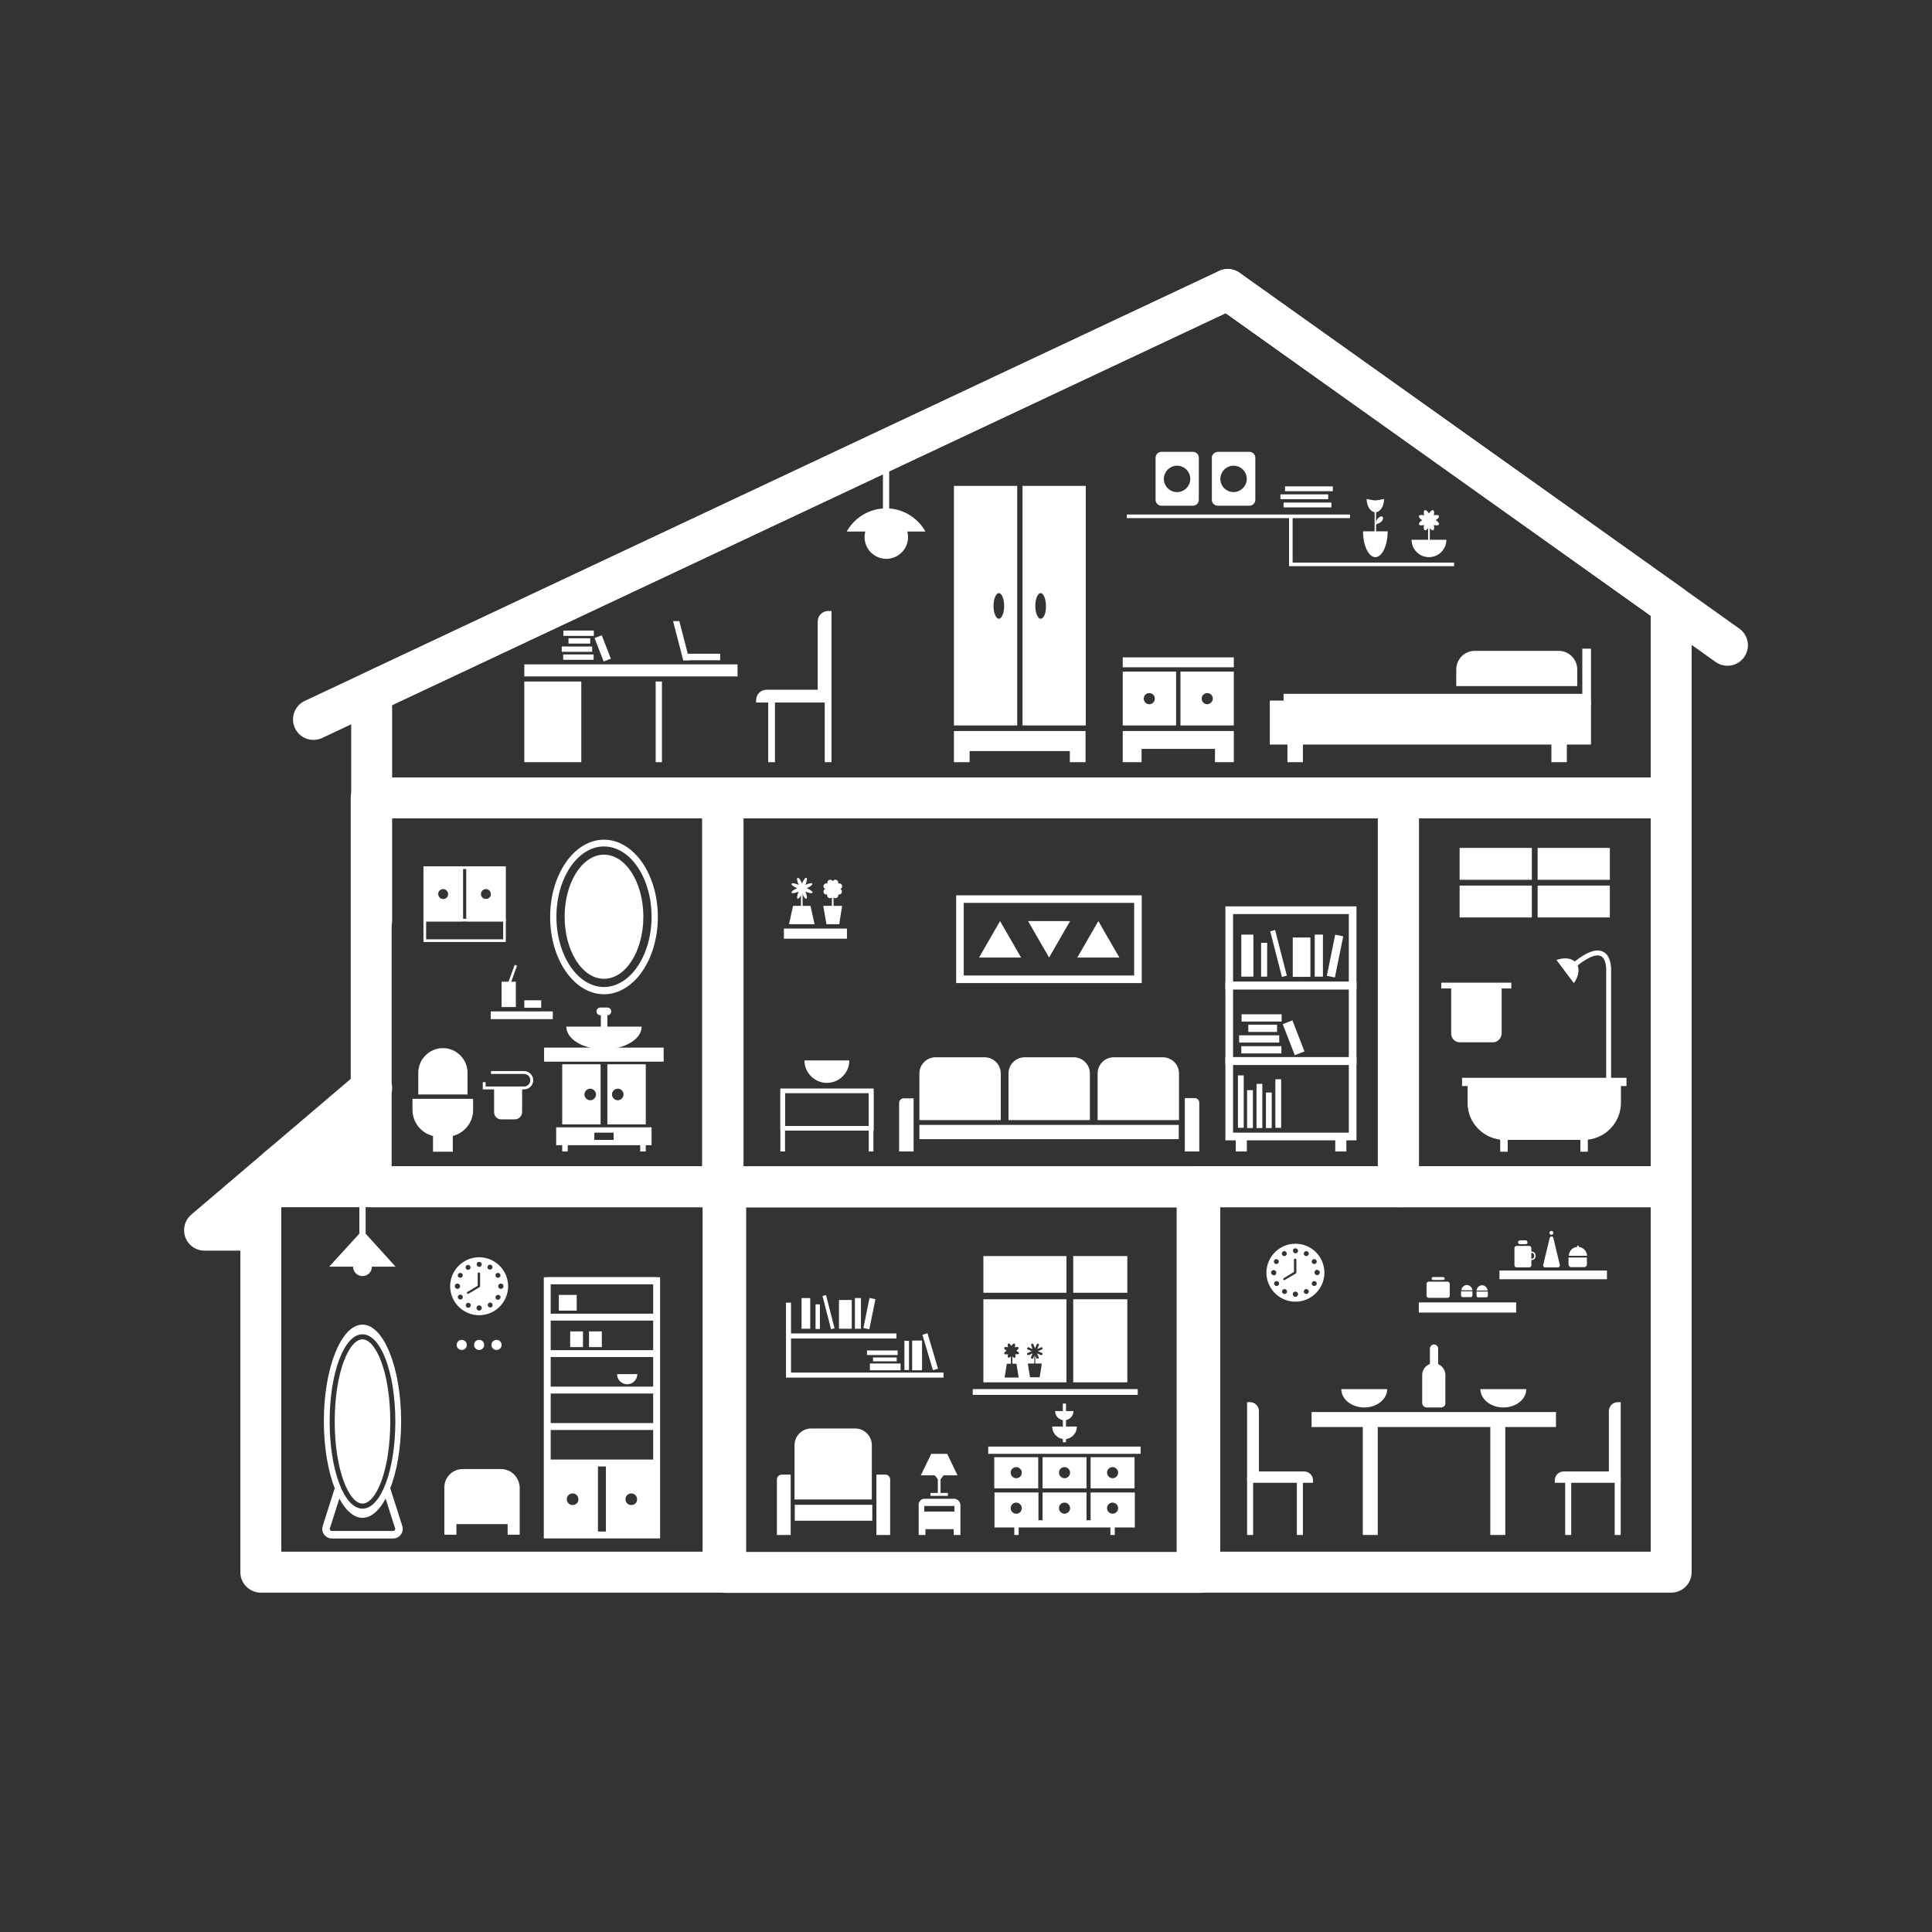 <?xml version="1.0" encoding="utf-8"?>
<!-- Generator: Adobe Illustrator 17.1.0, SVG Export Plug-In . SVG Version: 6.00 Build 0)  -->
<!DOCTYPE svg PUBLIC "-//W3C//DTD SVG 1.1//EN" "http://www.w3.org/Graphics/SVG/1.1/DTD/svg11.dtd">
<svg version="1.1" id="objects" xmlns="http://www.w3.org/2000/svg" xmlns:xlink="http://www.w3.org/1999/xlink" x="0px" y="0px"
	 viewBox="0 0 800 800" enable-background="new 0 0 800 800" xml:space="preserve">
<rect x="0" y="0" width="800" height="800" fill="#333333" stroke="none"/>
<g>
	<g>
		<g>
			<g>
				<g>
					<g>
						<g>
							
								<rect x="108" y="491.4" fill="none" stroke="#FFFFFF" stroke-width="16.95" stroke-linecap="round" stroke-linejoin="round" stroke-miterlimit="10" width="191.4" height="159.6"/>
							
								<rect x="495.7" y="491.4" fill="none" stroke="#FFFFFF" stroke-width="16.95" stroke-linecap="round" stroke-linejoin="round" stroke-miterlimit="10" width="196.3" height="159.6"/>
							
								<rect x="299.4" y="330.4" fill="none" stroke="#FFFFFF" stroke-width="16.95" stroke-linecap="round" stroke-linejoin="round" stroke-miterlimit="10" width="279.7" height="161"/>
							
								<rect x="579" y="330.4" fill="none" stroke="#FFFFFF" stroke-width="16.95" stroke-linecap="round" stroke-linejoin="round" stroke-miterlimit="10" width="113" height="161"/>
							
								<polyline fill="none" stroke="#FFFFFF" stroke-width="16.95" stroke-linecap="round" stroke-linejoin="round" stroke-miterlimit="10" points="
								153.9,381.2 153.9,286.6 508.4,119.9 692,250.6 692,381.2 							"/>
							
								<line fill="none" stroke="#FFFFFF" stroke-width="16.95" stroke-linecap="round" stroke-linejoin="round" stroke-miterlimit="10" x1="508.4" y1="119.9" x2="715.3" y2="267.2"/>
							
								<line fill="none" stroke="#FFFFFF" stroke-width="16.95" stroke-linecap="round" stroke-linejoin="round" stroke-miterlimit="10" x1="508.4" y1="119.9" x2="129.8" y2="297.9"/>
							
								<polyline fill="none" stroke="#FFFFFF" stroke-width="16.95" stroke-linecap="round" stroke-linejoin="round" stroke-miterlimit="10" points="
								153.9,450.5 84.7,509.4 108,509.4 							"/>
							
								<polygon fill="none" stroke="#FFFFFF" stroke-width="16.95" stroke-linecap="round" stroke-linejoin="round" stroke-miterlimit="10" points="
								115.2,483.4 146.8,483.4 146.8,459.2 							"/>
							
								<rect x="300.5" y="491.5" fill="none" stroke="#FFFFFF" stroke-width="16.95" stroke-linecap="round" stroke-linejoin="round" stroke-miterlimit="10" width="196.3" height="159.6"/>
							
								<rect x="153.7" y="330.4" fill="none" stroke="#FFFFFF" stroke-width="16.95" stroke-linecap="round" stroke-linejoin="round" stroke-miterlimit="10" width="145.5" height="161"/>
						</g>
					</g>
					<g>
						<rect x="231.4" y="536.2" fill="#FFFFFF" width="7.4" height="6.5"/>
						<rect x="243.9" y="551.3" fill="#FFFFFF" width="5.3" height="6.5"/>
						<rect x="236.1" y="551.3" fill="#FFFFFF" width="5.3" height="6.5"/>
						<path fill="#FFFFFF" d="M263.9,569c0,2.3-1.9,4.2-4.2,4.2c-2.3,0-4.2-1.9-4.2-4.2"/>
						<g>
							<path fill="#FFFFFF" d="M536.4,515c-6.6,0-12,5.4-12,12c0,6.6,5.4,12,12,12c6.6,0,12-5.4,12-12
								C548.4,520.3,543,515,536.4,515z M536.4,516.9c0.6,0,1.1,0.5,1.1,1c0,0.6-0.5,1.1-1,1.1c-0.6,0-1.1-0.5-1.1-1
								C535.3,517.3,535.8,516.9,536.4,516.9z M536.8,521.6v5.3c0,0.1-0.1,0.3-0.2,0.4L532,530c-0.1,0-0.1,0.1-0.2,0.1
								c-0.1,0-0.3-0.1-0.4-0.2c-0.1-0.2-0.1-0.5,0.1-0.6l4.3-2.6v-5.1c0-0.2,0.2-0.4,0.4-0.4C536.6,521.2,536.8,521.4,536.8,521.6z
								 M527.6,521.9c0.3-0.5,0.9-0.7,1.4-0.4c0.5,0.3,0.7,0.9,0.4,1.4c-0.2,0.3-0.6,0.5-0.9,0.5c-0.2,0-0.4,0-0.5-0.1
								C527.5,523.1,527.4,522.4,527.6,521.9z M526.3,527c0-0.6,0.5-1.1,1.1-1.1c0.6,0,1.1,0.5,1.1,1.1c0,0.6-0.5,1.1-1,1.1
								C526.8,528,526.3,527.5,526.3,527z M529.1,532.4c-0.2,0.1-0.3,0.1-0.5,0.1c-0.4,0-0.7-0.2-0.9-0.5c-0.3-0.5-0.1-1.1,0.4-1.4
								c0.5-0.3,1.1-0.1,1.4,0.4C529.8,531.5,529.6,532.1,529.1,532.4z M531.3,518.2c0.5-0.3,1.1-0.1,1.4,0.4
								c0.3,0.5,0.1,1.1-0.4,1.4c-0.2,0.1-0.3,0.1-0.5,0.1c-0.4,0-0.7-0.2-0.9-0.5C530.6,519.2,530.8,518.5,531.3,518.2z
								 M532.8,535.3c-0.2,0.3-0.5,0.5-0.9,0.5c-0.2,0-0.4,0-0.5-0.1c-0.5-0.3-0.7-0.9-0.4-1.4c0.3-0.5,0.9-0.7,1.4-0.4
								C532.9,534.2,533.1,534.8,532.8,535.3z M536.4,537c-0.6,0-1.1-0.5-1.1-1.1c0-0.6,0.5-1.1,1.1-1.1c0.6,0,1.1,0.5,1.1,1.1
								C537.4,536.6,537,537,536.4,537z M540,518.6c0.3-0.5,0.9-0.7,1.4-0.4c0.5,0.3,0.7,0.9,0.4,1.4c-0.2,0.3-0.5,0.5-0.9,0.5
								c-0.2,0-0.4,0-0.5-0.1C539.8,519.7,539.7,519.1,540,518.6z M541.4,535.7c-0.2,0.1-0.3,0.1-0.5,0.1c-0.4,0-0.7-0.2-0.9-0.5
								c-0.3-0.5-0.1-1.1,0.4-1.4c0.5-0.3,1.1-0.1,1.4,0.4C542.1,534.7,541.9,535.4,541.4,535.7z M543.7,521.5
								c0.5-0.3,1.1-0.1,1.4,0.4c0.3,0.5,0.1,1.1-0.4,1.4c-0.2,0.1-0.3,0.1-0.5,0.1c-0.4,0-0.7-0.2-0.9-0.5
								C543,522.4,543.2,521.8,543.7,521.5z M545.1,532c-0.2,0.3-0.5,0.5-0.9,0.5c-0.2,0-0.4,0-0.5-0.1c-0.5-0.3-0.7-0.9-0.4-1.4
								c0.3-0.5,0.9-0.7,1.4-0.4C545.2,530.8,545.4,531.5,545.1,532z M546.5,526.9c0,0.6-0.5,1.1-1.1,1.1s-1.1-0.5-1.1-1.1
								c0,0,0,0,0,0c0,0,0,0,0,0c0-0.6,0.5-1.1,1-1.1C546,525.9,546.5,526.3,546.5,526.9C546.5,526.9,546.5,526.9,546.5,526.9
								C546.5,526.9,546.5,526.9,546.5,526.9z"/>
							<g>
								<path fill="#FFFFFF" d="M521.4,613.1h-5v-32.5h1.2c2.1,0,3.7,1.7,3.7,3.7V613.1z"/>
								<rect x="537" y="611.6" fill="#FFFFFF" width="2.5" height="24"/>
								<rect x="516.4" y="611.6" fill="#FFFFFF" width="2.5" height="24"/>
								<path fill="#FFFFFF" d="M543.8,614h-26.2v-4.7h22.4c2.1,0,3.7,1.7,3.7,3.7V614z"/>
							</g>
							<g>
								<path fill="#FFFFFF" d="M666.1,613.1h5v-32.5h-1.2c-2.1,0-3.7,1.7-3.7,3.7V613.1z"/>
								<rect x="648.1" y="611.6" fill="#FFFFFF" width="2.5" height="24"/>
								<rect x="668.6" y="611.6" fill="#FFFFFF" width="2.5" height="24"/>
								<path fill="#FFFFFF" d="M643.7,614h26.2v-4.7h-22.4c-2.1,0-3.7,1.7-3.7,3.7V614z"/>
							</g>
							<g>
								<g>
									<g>
										<rect x="543.1" y="584.7" fill="#FFFFFF" width="101.2" height="6.2"/>
									</g>
									<g>
										<rect x="564.3" y="589" fill="#FFFFFF" width="6.2" height="46.6"/>
										<rect x="617.1" y="589" fill="#FFFFFF" width="6.2" height="46.6"/>
									</g>
								</g>
								<g>
									<path fill="#FFFFFF" d="M574.4,575.2c0,4.2-4.2,7.6-9.5,7.6c-5.2,0-9.5-3.4-9.5-7.6"/>
									<path fill="#FFFFFF" d="M632,575.2c0,4.2-4.2,7.6-9.5,7.6c-5.2,0-9.5-3.4-9.5-7.6"/>
									<g>
										<path fill="#FFFFFF" d="M596.7,582.8h-5.9c-1,0-1.9-0.8-1.9-1.9v-11.6c0-2.6,2.2-4.8,4.8-4.8l0,0c2.6,0,4.8,2.2,4.8,4.8
											V581C598.6,582,597.7,582.8,596.7,582.8z"/>
										<path fill="#FFFFFF" d="M593.8,556.7L593.8,556.7c-0.9,0-1.7,0.8-1.7,1.7v16.5c0,0.9,0.8,1.7,1.7,1.7l0,0
											c0.9,0,1.7-0.8,1.7-1.7v-16.5C595.5,557.5,594.7,556.7,593.8,556.7z"/>
									</g>
								</g>
							</g>
							<g>
								<rect x="587.5" y="539.3" fill="#FFFFFF" width="40.3" height="4.2"/>
								<g>
									<path fill="#FFFFFF" d="M599.4,537.4h-7.8c-0.5,0-0.9-0.4-0.9-0.9v-4.9c0-0.5,0.4-0.9,0.9-0.9h7.8c0.5,0,0.9,0.4,0.9,0.9
										v4.9C600.3,537,599.9,537.4,599.4,537.4z"/>
									<path fill="#FFFFFF" d="M597.6,530h-4.2c-0.3,0-0.6-0.3-0.6-0.6l0,0c0-0.3,0.3-0.6,0.6-0.6h4.2c0.3,0,0.6,0.3,0.6,0.6l0,0
										C598.3,529.7,598,530,597.6,530z"/>
								</g>
								<g>
									<path fill="#FFFFFF" d="M609.7,534.3c-0.1-1.2-1.1-2.2-2.3-2.2c-1.2,0-2.2,1-2.3,2.2H609.7z"/>
									<path fill="#FFFFFF" d="M605,534.7v1.7c0,0.4,0.3,0.7,0.7,0.7h3.3c0.4,0,0.7-0.3,0.7-0.7v-1.7H605z"/>
								</g>
								<g>
									<path fill="#FFFFFF" d="M616,534.4c-0.1-1.2-1.1-2.2-2.3-2.2c-1.2,0-2.2,1-2.3,2.2H616z"/>
									<path fill="#FFFFFF" d="M611.4,534.8v1.7c0,0.4,0.3,0.7,0.7,0.7h3.3c0.4,0,0.7-0.3,0.7-0.7v-1.7H611.4z"/>
								</g>
							</g>
							<g>
								<rect x="620.9" y="526.1" fill="#FFFFFF" width="44.5" height="3.6"/>
								<g>
									<path fill="#FFFFFF" d="M639,523.8l2.7-11.2c0.2-0.8,1.4-0.8,1.5,0l2.7,11.2c0.1,0.5-0.3,1-0.8,1h-5.3
										C639.2,524.8,638.9,524.3,639,523.8z"/>
									<circle fill="#FFFFFF" cx="642.4" cy="510.5" r="0.8"/>
								</g>
								<g>
									<path fill="#FFFFFF" d="M657.2,520c-0.1-2-1.8-3.7-3.8-3.7c-2.1,0-3.7,1.6-3.8,3.7H657.2z"/>
									<path fill="#FFFFFF" d="M649.5,520.7v2.9c0,0.6,0.5,1.1,1.1,1.1h5.4c0.6,0,1.1-0.5,1.1-1.1v-2.9H649.5z"/>
									<path fill="#FFFFFF" d="M653.4,515.7L653.4,515.7c-0.1,0-0.3,0.1-0.3,0.3v1.5c0,0.1,0.1,0.3,0.3,0.3l0,0
										c0.1,0,0.3-0.1,0.3-0.3V516C653.6,515.9,653.5,515.7,653.4,515.7z"/>
								</g>
								<g>
									<g>
										<path fill="#FFFFFF" d="M633.2,524.8H628c-0.5,0-0.9-0.4-0.9-0.9v-7.1c0-0.5,0.4-0.9,0.9-0.9h5.2c0.5,0,0.9,0.4,0.9,0.9
											v7.1C634.1,524.4,633.7,524.8,633.2,524.8z"/>
										<path fill="#FFFFFF" d="M631.7,515.2h-2.3c-0.5,0-0.8-0.4-0.8-0.8l0,0c0-0.5,0.4-0.8,0.8-0.8h2.3c0.5,0,0.8,0.4,0.8,0.8
											l0,0C632.6,514.8,632.2,515.2,631.7,515.2z"/>
									</g>
									<circle fill="none" stroke="#FFFFFF" stroke-width="0.564" stroke-miterlimit="10" cx="634.1" cy="520" r="1.5"/>
								</g>
							</g>
						</g>
						<g>
							<g>
								<rect x="324.6" y="384.5" fill="#FFFFFF" width="26.1" height="4.2"/>
								<g>
									<polygon fill="#FFFFFF" points="337.3,382.7 326.7,382.7 328.4,375.1 335.6,375.1 									"/>
									<polygon fill="#FFFFFF" points="348.7,375.1 340.9,375.1 342.2,382.7 347.5,382.7 									"/>
									<g>
										<path fill="#FFFFFF" d="M334.1,367.8c3.5,1.5,2.9,2.9-0.6,1.4c1.5,3.5,0.1,4.1-1.4,0.6c-1.5,3.5-2.9,2.9-1.4-0.6
											c-3.5,1.5-4.1,0.1-0.6-1.4c-3.5-1.5-2.9-2.9,0.6-1.4c-1.5-3.5-0.1-4.1,1.4-0.6c1.5-3.5,2.9-2.9,1.4,0.6
											C336.9,364.9,337.5,366.2,334.1,367.8z"/>
									</g>
									
										<line fill="none" stroke="#FFFFFF" stroke-width="0.696" stroke-miterlimit="10" x1="332" y1="367.8" x2="332" y2="377.7"/>
									
										<line fill="none" stroke="#FFFFFF" stroke-width="0.696" stroke-miterlimit="10" x1="344.8" y1="368.1" x2="344.8" y2="378"/>
									<g>
										
											<line fill="none" stroke="#FFFFFF" stroke-width="2.436" stroke-linecap="round" stroke-miterlimit="10" x1="342.2" y1="369.2" x2="347.5" y2="367"/>
										
											<line fill="none" stroke="#FFFFFF" stroke-width="2.436" stroke-linecap="round" stroke-miterlimit="10" x1="343.7" y1="370.7" x2="345.9" y2="365.5"/>
										
											<line fill="none" stroke="#FFFFFF" stroke-width="2.436" stroke-linecap="round" stroke-miterlimit="10" x1="345.9" y1="370.7" x2="343.8" y2="365.5"/>
										
											<line fill="none" stroke="#FFFFFF" stroke-width="2.436" stroke-linecap="round" stroke-miterlimit="10" x1="347.4" y1="369.2" x2="342.2" y2="367"/>
									</g>
								</g>
							</g>
							<g>
								
									<rect x="509" y="376.9" fill="none" stroke="#FFFFFF" stroke-width="3.182" stroke-miterlimit="10" width="51.1" height="31.2"/>
								
									<rect x="509" y="408.1" fill="none" stroke="#FFFFFF" stroke-width="3.182" stroke-miterlimit="10" width="51.1" height="31.2"/>
								
									<rect x="509" y="439.4" fill="none" stroke="#FFFFFF" stroke-width="3.182" stroke-miterlimit="10" width="51.1" height="31.2"/>
								<g>
									<rect x="511.7" y="470.6" fill="#FFFFFF" width="4.6" height="6.2"/>
									<rect x="552.9" y="470.6" fill="#FFFFFF" width="4.6" height="6.2"/>
								</g>
								<rect x="514" y="387" fill="#FFFFFF" width="5" height="17.4"/>
								<rect x="522.2" y="390.4" fill="#FFFFFF" width="2.5" height="14"/>
								
									<rect x="528.1" y="384.9" transform="matrix(0.969 -0.249 0.249 0.969 -81.602 144.16)" fill="#FFFFFF" width="2.1" height="19.5"/>
								<rect x="535.3" y="388.2" fill="#FFFFFF" width="7.3" height="16.3"/>
								<rect x="544.4" y="387" fill="#FFFFFF" width="3.4" height="17.4"/>
								
									<rect x="551.3" y="387" transform="matrix(0.98 0.199 -0.199 0.98 89.617 -101.946)" fill="#FFFFFF" width="3.4" height="17.4"/>
								
									<rect x="533.6" y="422.9" transform="matrix(0.932 -0.362 0.362 0.932 -119.25 223.097)" fill="#FFFFFF" width="4.3" height="13.8"/>
								<rect x="514" y="433.2" fill="#FFFFFF" width="16.6" height="3"/>
								<rect x="513.1" y="428.7" fill="#FFFFFF" width="16.6" height="3"/>
								<rect x="516.9" y="424.3" fill="#FFFFFF" width="11.9" height="3"/>
								<rect x="514.1" y="420" fill="#FFFFFF" width="16.6" height="3"/>
								<rect x="512.6" y="445.3" fill="#FFFFFF" width="2.4" height="21.7"/>
								<rect x="516.4" y="451.4" fill="#FFFFFF" width="2.4" height="15.7"/>
								<rect x="520.3" y="448.8" fill="#FFFFFF" width="2.4" height="18.3"/>
								<rect x="524.2" y="452.4" fill="#FFFFFF" width="2.4" height="14.7"/>
								<rect x="528.1" y="446.9" fill="#FFFFFF" width="2.4" height="20.1"/>
							</g>
							<g>
								
									<rect x="324.1" y="451.7" fill="none" stroke="#FFFFFF" stroke-width="1.933" stroke-miterlimit="10" width="36.7" height="15.5"/>
								
									<line fill="none" stroke="#FFFFFF" stroke-width="1.933" stroke-miterlimit="10" x1="324.1" y1="451.7" x2="324.1" y2="476.8"/>
								
									<line fill="none" stroke="#FFFFFF" stroke-width="1.933" stroke-miterlimit="10" x1="360.7" y1="451.7" x2="360.7" y2="476.8"/>
								<path fill="#FFFFFF" d="M351.7,439.1c0,5.1-4.2,9.3-9.3,9.3c-5.1,0-9.3-4.2-9.3-9.3"/>
							</g>
							<g>
								<g>
									<path fill="#FFFFFF" d="M378.3,476.8h-6v-20.1c0-1.1,0.9-1.9,1.9-1.9h4.1V476.8z"/>
									<path fill="#FFFFFF" d="M496.6,476.8h-6v-22.1h4.1c1.1,0,1.9,0.9,1.9,1.9V476.8z"/>
								</g>
								<g>
									<path fill="#FFFFFF" d="M414.3,463.8h-33.6v-19.3c0-3.7,3-6.7,6.7-6.7h20.3c3.7,0,6.7,3,6.7,6.7V463.8z"/>
									<path fill="#FFFFFF" d="M451.2,463.8h-33.6v-19.3c0-3.7,3-6.7,6.7-6.7h20.3c3.7,0,6.7,3,6.7,6.7V463.8z"/>
									<path fill="#FFFFFF" d="M488.1,463.8h-33.6v-19.3c0-3.7,3-6.7,6.7-6.7h20.3c3.7,0,6.7,3,6.7,6.7V463.8z"/>
									<rect x="380.7" y="465.8" fill="#FFFFFF" width="107.4" height="5.9"/>
								</g>
							</g>
							<g>
								
									<rect x="397.5" y="372.3" fill="none" stroke="#FFFFFF" stroke-width="3.131" stroke-miterlimit="10" width="73.7" height="33.2"/>
								<g>
									<polygon fill="#FFFFFF" points="405.4,396.5 414.1,381.4 422.8,396.5 									"/>
									<polygon fill="#FFFFFF" points="425.7,381.4 434.4,396.5 443.1,381.4 									"/>
									<polygon fill="#FFFFFF" points="446.1,396.5 454.8,381.4 463.5,396.5 									"/>
								</g>
							</g>
						</g>
						<g>
							<g>
								<rect x="596.8" y="406.9" fill="#FFFFFF" width="29" height="2.4"/>
								<path fill="#FFFFFF" d="M618.2,431.6h-13.7c-2,0-3.6-1.6-3.6-3.6v-20h20.9v20C621.7,430,620.1,431.6,618.2,431.6z"/>
							</g>
							<g>
								<path fill="#FFFFFF" d="M623,472h32.8c8.5,0,15.4-6.9,15.4-15.4v-8h-63.5v8C607.6,465.1,614.6,472,623,472z"/>
								<rect x="605.4" y="446.3" fill="#FFFFFF" width="68.1" height="3.4"/>
								<g>
									<rect x="654.4" y="470.6" fill="#FFFFFF" width="3.1" height="6.3"/>
									<rect x="621.2" y="470.6" fill="#FFFFFF" width="3.1" height="6.3"/>
								</g>
								<path fill="none" stroke="#FFFFFF" stroke-width="2.039" stroke-miterlimit="10" d="M666.1,448.1v-46c0,0,1-14.9-14-2.7"/>
								<path fill="#FFFFFF" d="M644.5,397.5c3.4-1.2,6.6-0.8,8.2,1.3c1.6,2.1,1.1,5.4-1,8.3L644.5,397.5z"/>
							</g>
							<g>
								<rect x="604.4" y="351.1" fill="#FFFFFF" width="29.9" height="13.2"/>
								<rect x="636.7" y="351.1" fill="#FFFFFF" width="29.9" height="13.2"/>
								<rect x="636.7" y="366.7" fill="#FFFFFF" width="29.9" height="13.2"/>
								<rect x="604.4" y="366.7" fill="#FFFFFF" width="29.9" height="13.2"/>
							</g>
						</g>
						<g>
							<g>
								<path fill="#FFFFFF" d="M423.4,201.2v99.2h26.2v-99.2H423.4z M430.9,256.2c-1.2,0-2.2-2.4-2.2-5.3c0-2.9,1-5.3,2.2-5.3
									c1.2,0,2.2,2.4,2.2,5.3C433.2,253.8,432.2,256.2,430.9,256.2z"/>
								<path fill="#FFFFFF" d="M395,201.2v99.2h26.2v-99.2H395z M413.6,256.2c-1.2,0-2.2-2.4-2.2-5.3c0-2.9,1-5.3,2.2-5.3
									c1.2,0,2.2,2.4,2.2,5.3C415.8,253.8,414.8,256.2,413.6,256.2z"/>
								<polygon fill="#FFFFFF" points="395,302.7 395,309.9 395,311 395,315.6 401.5,315.6 401.5,311 443,311 443,315.6 
									449.5,315.6 449.5,311 449.5,309.9 449.5,302.7 								"/>
							</g>
							<g>
								<polygon fill="#FFFFFF" points="464.9,302.7 464.9,308.7 464.9,310.1 464.9,315.6 472.7,315.6 472.7,310.1 503.1,310.1 
									503.1,315.6 510.9,315.6 510.9,310.1 510.9,308.7 510.9,302.7 								"/>
								<rect x="464.9" y="272.2" fill="#FFFFFF" width="46" height="4.1"/>
								<path fill="#FFFFFF" d="M488.8,278.1v22.3h22.1v-22.3H488.8z M499.9,291.6c-1.3,0-2.3-1-2.3-2.3c0-1.3,1-2.3,2.3-2.3
									c1.3,0,2.3,1,2.3,2.3C502.2,290.5,501.1,291.6,499.9,291.6z"/>
								<path fill="#FFFFFF" d="M464.9,278.1v22.3h22.1v-22.3H464.9z M475.9,291.6c-1.3,0-2.3-1-2.3-2.3c0-1.3,1-2.3,2.3-2.3
									c1.3,0,2.3,1,2.3,2.3C478.2,290.5,477.2,291.6,475.9,291.6z"/>
							</g>
							<g>
								<rect x="525.8" y="290.1" fill="#FFFFFF" width="133" height="18.2"/>
								<rect x="531.5" y="287.3" fill="#FFFFFF" width="125.5" height="18.2"/>
								<rect x="642.4" y="302.8" fill="#FFFFFF" width="6.4" height="12.8"/>
								<rect x="533.1" y="302.8" fill="#FFFFFF" width="6.4" height="12.8"/>
								<path fill="#FFFFFF" d="M603,284.1h50.1v-6.9c0-4.3-3.5-7.7-7.7-7.7h-34.7c-4.3,0-7.7,3.5-7.7,7.7V284.1z"/>
								<rect x="655.2" y="268.6" fill="#FFFFFF" width="3.6" height="23.2"/>
							</g>
							<g>
								<path fill="#FFFFFF" d="M338.6,290h5.7v-37h-1.4c-2.3,0-4.3,1.9-4.3,4.3V290z"/>
								<rect x="318.1" y="288.3" fill="#FFFFFF" width="2.8" height="27.3"/>
								<rect x="341.5" y="288.3" fill="#FFFFFF" width="2.8" height="27.3"/>
								<path fill="#FFFFFF" d="M313.1,290.9h29.8v-5.3h-25.5c-2.3,0-4.3,1.9-4.3,4.3V290.9z"/>
							</g>
							<g>
								<path fill="#FFFFFF" d="M478.5,189.5V207c0,1.3,1.1,2.4,2.4,2.4H494c1.3,0,2.4-1.1,2.4-2.4v-17.5c0-1.3-1.1-2.4-2.4-2.4
									h-13.2C479.5,187.2,478.5,188.2,478.5,189.5z M488.3,203.7c-3.7,0.6-6.9-2.6-6.3-6.3c0.4-2.3,2.2-4.1,4.5-4.5
									c3.7-0.6,6.9,2.6,6.3,6.3C492.4,201.5,490.6,203.3,488.3,203.7z"/>
								<path fill="#FFFFFF" d="M501.8,189.5V207c0,1.3,1.1,2.4,2.4,2.4h13.2c1.3,0,2.4-1.1,2.4-2.4v-17.5c0-1.3-1.1-2.4-2.4-2.4
									h-13.2C502.9,187.2,501.8,188.2,501.8,189.5z M511.7,203.7c-3.7,0.6-6.9-2.6-6.3-6.3c0.4-2.3,2.2-4.1,4.5-4.5
									c3.7-0.6,6.9,2.6,6.3,6.3C515.8,201.5,513.9,203.3,511.7,203.7z"/>
								
									<line fill="#FFFFFF" stroke="#FFFFFF" stroke-width="1.491" stroke-miterlimit="10" x1="466.6" y1="213.8" x2="559" y2="213.8"/>
								<polyline fill="none" stroke="#FFFFFF" stroke-width="1.491" stroke-miterlimit="10" points="534.5,213.9 534.5,233.7 
									602.1,233.7 								"/>
								<g>
									<g>
										<g>
											<path fill="#FFFFFF" d="M594.5,215.4c2.2,1.4,1.6,2.6-0.8,2c0.6,2.4-0.6,3-2,0.8c-1.4,2.2-2.6,1.6-2-0.8
												c-2.4,0.6-3-0.6-0.8-2c-2.2-1.4-1.6-2.6,0.8-2c-0.6-2.4,0.6-3,2-0.8c1.4-2.2,2.6-1.6,2,0.8
												C596.1,212.8,596.7,214,594.5,215.4z"/>
										</g>
										
											<line fill="none" stroke="#FFFFFF" stroke-width="0.716" stroke-miterlimit="10" x1="591.7" y1="215.4" x2="591.7" y2="225.6"/>
									</g>
									<path fill="#FFFFFF" d="M598.9,223.5c0,4-3.2,7.2-7.2,7.2c-4,0-7.2-3.2-7.2-7.2"/>
								</g>
								<g>
									<rect x="531.5" y="208.1" fill="#FFFFFF" width="19.8" height="2"/>
									<rect x="530.2" y="204.7" fill="#FFFFFF" width="19.8" height="2"/>
									<rect x="532.1" y="201.4" fill="#FFFFFF" width="19.8" height="2"/>
								</g>
								<g>
									<path fill="#FFFFFF" d="M574.6,220c0,5.9-2.3,10.7-5.1,10.7s-5.1-4.8-5.1-10.7"/>
									
										<line fill="none" stroke="#FFFFFF" stroke-width="0.611" stroke-linecap="round" stroke-miterlimit="10" x1="569.5" y1="227" x2="569.5" y2="210.5"/>
									<path fill="#FFFFFF" d="M573.1,206.6c0,3.1-1.6,5.5-3.6,5.5c-2,0-3.6-2.5-3.6-5.5c0,0,2.7,0.6,3.6,0.6
										S573.1,206.6,573.1,206.6z"/>
									<path fill="#FFFFFF" d="M572,216c-0.7,0.7-2.5,1.2-2.5,1.2s0.4-1.9,1.1-2.6c0.7-0.7,1.5-1,1.9-0.6
										C572.9,214.4,572.7,215.3,572,216z"/>
								</g>
							</g>
							<g>
								<rect x="365.6" y="192.5" fill="#FFFFFF" width="2.6" height="25.3"/>
								<circle fill="#FFFFFF" cx="367" cy="222.4" r="9"/>
								<path fill="#FFFFFF" d="M383.2,220.1c-3.2-5.7-9.3-9.6-16.3-9.6s-13.1,3.9-16.3,9.6H383.2z"/>
							</g>
							<g>
								<g>
									<rect x="217.1" y="275.1" fill="#FFFFFF" width="88.3" height="5"/>
									<rect x="217.1" y="282.2" fill="#FFFFFF" width="23.6" height="33.4"/>
									<rect x="271.5" y="282.2" fill="#FFFFFF" width="2.6" height="33.4"/>
								</g>
								<g>
									<polygon fill="#FFFFFF" points="285.5,273.4 282.9,273.4 278.7,257.2 281.3,257.2 									"/>
									<rect x="282.9" y="270.7" fill="#FFFFFF" width="15.3" height="2.7"/>
								</g>
								<g>
									
										<rect x="248" y="263.3" transform="matrix(0.932 -0.362 0.362 0.932 -80.258 108.588)" fill="#FFFFFF" width="3.2" height="10.4"/>
									<rect x="233.2" y="271" fill="#FFFFFF" width="12.6" height="2.2"/>
									<rect x="232.6" y="267.7" fill="#FFFFFF" width="12.6" height="2.2"/>
									<rect x="235.4" y="264.3" fill="#FFFFFF" width="9" height="2.2"/>
									<rect x="233.3" y="261.1" fill="#FFFFFF" width="12.6" height="2.2"/>
								</g>
							</g>
						</g>
						<g>
							<g>
								
									<rect x="226.6" y="530.3" fill="none" stroke="#FFFFFF" stroke-width="2.857" stroke-miterlimit="10" width="45.3" height="105.3"/>
								
									<line fill="none" stroke="#FFFFFF" stroke-width="2.857" stroke-miterlimit="10" x1="226.6" y1="530.3" x2="271.9" y2="530.3"/>
								
									<line fill="none" stroke="#FFFFFF" stroke-width="2.857" stroke-miterlimit="10" x1="226.6" y1="545.4" x2="271.9" y2="545.4"/>
								
									<line fill="none" stroke="#FFFFFF" stroke-width="2.857" stroke-miterlimit="10" x1="226.6" y1="560.5" x2="271.9" y2="560.5"/>
								
									<line fill="none" stroke="#FFFFFF" stroke-width="2.857" stroke-miterlimit="10" x1="226.6" y1="575.6" x2="271.9" y2="575.6"/>
								
									<line fill="none" stroke="#FFFFFF" stroke-width="2.857" stroke-miterlimit="10" x1="226.6" y1="590.7" x2="271.9" y2="590.7"/>
								
									<line fill="none" stroke="#FFFFFF" stroke-width="2.857" stroke-miterlimit="10" x1="226.6" y1="605.8" x2="271.9" y2="605.8"/>
								<path fill="#FFFFFF" d="M250.9,605.8v29.8h21v-29.8H250.9z M261.4,623.2c-1.4,0-2.4-1.1-2.4-2.4c0-1.4,1.1-2.4,2.4-2.4
									c1.4,0,2.4,1.1,2.4,2.4C263.9,622.1,262.8,623.2,261.4,623.2z"/>
								<path fill="#FFFFFF" d="M226.6,605.8v29.8h21v-29.8H226.6z M237.1,623.2c-1.4,0-2.4-1.1-2.4-2.4c0-1.4,1.1-2.4,2.4-2.4
									c1.4,0,2.4,1.1,2.4,2.4C239.6,622.1,238.5,623.2,237.1,623.2z"/>
							</g>
							<g>
								<g>
									<path fill="#FFFFFF" d="M150.1,554.6c-5.6,0-11.5,13.7-11.5,34c0,20.4,6,34,11.5,34c5.6,0,11.5-13.7,11.5-34
										C161.6,568.2,155.6,554.6,150.1,554.6z"/>
									<path fill="#FFFFFF" d="M150.1,548.5c-8.8,0-16,17.9-16,40c0,22.1,7.2,40,16,40c8.8,0,16-17.9,16-40
										C166.1,566.5,158.9,548.5,150.1,548.5z M150.1,624.7c-7.6,0-13.6-15.9-13.6-36.1s6-36.1,13.6-36.1
										c7.6,0,13.6,15.9,13.6,36.1S157.7,624.7,150.1,624.7z"/>
								</g>
								<path fill="none" stroke="#FFFFFF" stroke-width="3.131" stroke-miterlimit="10" d="M140,617l-4.9,15.4
									c-0.5,1.5,0.7,3.1,2.3,3.1h25.4c1.6,0,2.8-1.6,2.3-3.1l-5-15.7"/>
							</g>
							<path fill="#FFFFFF" d="M198.4,520.6c-6.6,0-12,5.4-12,12c0,6.6,5.4,12,12,12c6.6,0,12-5.4,12-12
								C210.4,526,205,520.6,198.4,520.6z M198.4,522.5c0.6,0,1.1,0.5,1.1,1c0,0.6-0.5,1.1-1,1.1c-0.6,0-1.1-0.5-1.1-1
								C197.3,523,197.8,522.5,198.4,522.5z M198.8,527.3v5.3c0,0.1-0.1,0.3-0.2,0.4l-4.6,2.7c-0.1,0-0.1,0.1-0.2,0.1
								c-0.1,0-0.3-0.1-0.4-0.2c-0.1-0.2-0.1-0.5,0.1-0.6l4.3-2.6v-5.1c0-0.2,0.2-0.4,0.4-0.4C198.6,526.9,198.8,527.1,198.8,527.3z
								 M189.7,527.6c0.3-0.5,0.9-0.7,1.4-0.4c0.5,0.3,0.7,0.9,0.4,1.4c-0.2,0.3-0.6,0.5-0.9,0.5c-0.2,0-0.4,0-0.5-0.1
								C189.5,528.7,189.4,528.1,189.7,527.6z M188.3,532.6c0-0.6,0.5-1.1,1.1-1.1c0.6,0,1.1,0.5,1.1,1.1c0,0.6-0.5,1.1-1,1.1
								C188.8,533.7,188.3,533.2,188.3,532.6z M191.1,538c-0.2,0.1-0.3,0.1-0.5,0.1c-0.4,0-0.7-0.2-0.9-0.5
								c-0.3-0.5-0.1-1.1,0.4-1.4c0.5-0.3,1.1-0.1,1.4,0.4C191.8,537.1,191.6,537.8,191.1,538z M193.3,523.9
								c0.5-0.3,1.1-0.1,1.4,0.4c0.3,0.5,0.1,1.1-0.4,1.4c-0.2,0.1-0.3,0.1-0.5,0.1c-0.4,0-0.7-0.2-0.9-0.5
								C192.7,524.8,192.8,524.2,193.3,523.9z M194.8,541c-0.2,0.3-0.5,0.5-0.9,0.5c-0.2,0-0.4,0-0.5-0.1c-0.5-0.3-0.7-0.9-0.4-1.4
								c0.3-0.5,0.9-0.7,1.4-0.4C194.9,539.8,195.1,540.5,194.8,541z M198.4,542.7c-0.6,0-1.1-0.5-1.1-1.1c0-0.6,0.5-1.1,1.1-1.1
								c0.6,0,1.1,0.5,1.1,1.1C199.5,542.2,199,542.7,198.4,542.7z M202,524.2c0.3-0.5,0.9-0.7,1.4-0.4c0.5,0.3,0.7,0.9,0.4,1.4
								c-0.2,0.3-0.5,0.5-0.9,0.5c-0.2,0-0.4,0-0.5-0.1C201.9,525.4,201.7,524.7,202,524.2z M203.5,541.3c-0.2,0.1-0.3,0.1-0.5,0.1
								c-0.4,0-0.7-0.2-0.9-0.5c-0.3-0.5-0.1-1.1,0.4-1.4c0.5-0.3,1.1-0.1,1.4,0.4C204.1,540.4,204,541,203.5,541.3z M205.7,527.2
								c0.5-0.3,1.1-0.1,1.4,0.4c0.3,0.5,0.1,1.1-0.4,1.4c-0.2,0.1-0.3,0.1-0.5,0.1c-0.4,0-0.7-0.2-0.9-0.5
								C205,528.1,205.2,527.4,205.7,527.2z M207.1,537.7c-0.2,0.3-0.5,0.5-0.9,0.5c-0.2,0-0.4,0-0.5-0.1c-0.5-0.3-0.7-0.9-0.4-1.4
								c0.3-0.5,0.9-0.7,1.4-0.4C207.3,536.5,207.4,537.1,207.1,537.7z M208.5,532.6c0,0.6-0.5,1.1-1.1,1.1c-0.6,0-1.1-0.5-1.1-1.1
								c0,0,0,0,0,0c0,0,0,0,0,0c0-0.6,0.5-1.1,1-1.1C208,531.5,208.5,532,208.5,532.6C208.5,532.6,208.5,532.6,208.5,532.6
								C208.5,532.6,208.5,532.6,208.5,532.6z"/>
							<path fill="#FFFFFF" d="M207.5,608.3h-15.9c-4.2,0-7.6,3.4-7.6,7.6v11.8v3.4v4.4h5v-4.4h21.2v4.4h5v-4.4v-3.4V616
								C215.1,611.8,211.7,608.3,207.5,608.3z"/>
							<g>
								<circle fill="#FFFFFF" cx="191.2" cy="556.9" r="2.1"/>
								<circle fill="#FFFFFF" cx="198.4" cy="556.9" r="2.1"/>
								<circle fill="#FFFFFF" cx="205.6" cy="556.9" r="2.1"/>
							</g>
							<g>
								<g>
									<rect x="148.8" y="498.2" fill="#FFFFFF" width="2.6" height="14.1"/>
									<polygon fill="#FFFFFF" points="136.3,524.5 150.1,509.4 163.8,524.5 									"/>
								</g>
								<circle fill="#FFFFFF" cx="150.1" cy="524.5" r="3.9"/>
							</g>
						</g>
						<g>
							<g>
								<path fill="#FFFFFF" d="M250.1,347.7c-12.3,0-22.3,14.3-22.3,32c0,17.7,10,32,22.3,32c12.3,0,22.3-14.3,22.3-32
									C272.4,362,262.4,347.7,250.1,347.7z M250.1,408.7c-10.9,0-19.7-13.1-19.7-29.1c0-16,8.8-29.1,19.7-29.1
									s19.7,13.1,19.7,29.1C269.8,395.7,260.9,408.7,250.1,408.7z"/>
								<path fill="#FFFFFF" d="M250.1,353.9c-9,0-16.3,11.5-16.3,25.7s7.3,25.7,16.3,25.7c9,0,16.3-11.5,16.3-25.7
									S259.1,353.9,250.1,353.9z"/>
							</g>
							<g>
								<g>
									<path fill="#FFFFFF" d="M184.8,470.7h-2.9c-6.1,0-11.1-5-11.1-11.1V455h25.1v4.7C195.9,465.7,190.9,470.7,184.8,470.7z"/>
									<path fill="#FFFFFF" d="M183.4,434L183.4,434c-5.6,0-10.2,4.6-10.2,10.2v9h20.4v-9C193.6,438.6,189,434,183.4,434z"/>
									<rect x="179.3" y="458.2" fill="#FFFFFF" width="8.2" height="18.7"/>
								</g>
								<g>
									<path fill="none" stroke="#FFFFFF" stroke-width="1.191" stroke-miterlimit="10" d="M203.3,444.1H217
										c1.7,0,3.2,1.4,3.2,3.2l0,0c0,1.7-1.4,3.2-3.2,3.2h-16.5v-2.4"/>
									<path fill="#FFFFFF" d="M213.2,463.5h-5.7c-1.6,0-2.9-1.3-2.9-2.9v-10.2h11.6v10.2C216.1,462.2,214.8,463.5,213.2,463.5z"
										/>
								</g>
							</g>
							<g>
								<rect x="203.2" y="418.8" fill="#FFFFFF" width="25.7" height="3.2"/>
								<g>
									<rect x="217.1" y="414.2" fill="#FFFFFF" width="7" height="3.1"/>
									<g>
										<rect x="207.7" y="406.5" fill="#FFFFFF" width="5.9" height="10.5"/>
										
											<line fill="none" stroke="#FFFFFF" stroke-width="1.044" stroke-miterlimit="10" x1="208.6" y1="413.5" x2="213.6" y2="399.7"/>
									</g>
								</g>
							</g>
							<g>
								<rect x="225.3" y="433.8" fill="#FFFFFF" width="49.5" height="5.8"/>
								<g>
									<rect x="232.8" y="473.3" fill="#FFFFFF" width="2.3" height="3.5"/>
									<rect x="265.1" y="473.3" fill="#FFFFFF" width="2.3" height="3.5"/>
								</g>
								<path fill="#FFFFFF" d="M265.7,425.1c0,5.2-7,9.4-15.6,9.4s-15.6-4.2-15.6-9.4"/>
								<path fill="#FFFFFF" d="M250.4,418.2h-0.5c-0.6,0-1.1,0.5-1.1,1.1v8.3c0,0.6,0.5,1.1,1.1,1.1h0.5c0.6,0,1.1-0.5,1.1-1.1
									v-8.3C251.5,418.7,251,418.2,250.4,418.2z"/>
								<path fill="#FFFFFF" d="M251.5,420.4h-2.9c-0.9,0-1.6-0.7-1.6-1.6l0,0c0-0.9,0.7-1.6,1.6-1.6h2.9c0.9,0,1.6,0.7,1.6,1.6l0,0
									C253.1,419.7,252.4,420.4,251.5,420.4z"/>
								<path fill="#FFFFFF" d="M230.3,466.8v7.4h39.5v-7.4H230.3z M254.1,472h-8v-3h8V472z"/>
								<path fill="#FFFFFF" d="M251.5,440.7v24.9h15.9v-24.9H251.5z M255.8,455.6c-1.3,0-2.4-1.1-2.4-2.4c0-1.3,1.1-2.4,2.4-2.4
									c1.3,0,2.4,1.1,2.4,2.4C258.2,454.5,257.1,455.6,255.8,455.6z"/>
								<path fill="#FFFFFF" d="M232.8,440.7v24.9h15.9v-24.9H232.8z M244.4,455.6c-1.3,0-2.4-1.1-2.4-2.4c0-1.3,1.1-2.4,2.4-2.4
									s2.4,1.1,2.4,2.4C246.8,454.5,245.7,455.6,244.4,455.6z"/>
							</g>
							<g>
								
									<line fill="none" stroke="#FFFFFF" stroke-width="1.104" stroke-miterlimit="10" x1="175.9" y1="359.3" x2="208.9" y2="359.3"/>
								<g>
									
										<rect x="175.9" y="381" fill="none" stroke="#FFFFFF" stroke-width="1.104" stroke-miterlimit="10" width="33" height="8.5"/>
									<path fill="#FFFFFF" stroke="#FFFFFF" stroke-width="1.104" stroke-miterlimit="10" d="M193.6,359.3V381h15.3v-21.7H193.6
										z M201.2,372.8c-1.5,0-2.6-1.2-2.6-2.6c0-1.5,1.2-2.6,2.6-2.6c1.5,0,2.6,1.2,2.6,2.6C203.9,371.6,202.7,372.8,201.2,372.8z
										"/>
									<path fill="#FFFFFF" stroke="#FFFFFF" stroke-width="1.104" stroke-miterlimit="10" d="M175.9,359.3V381h15.3v-21.7H175.9
										z M183.5,372.8c-1.5,0-2.6-1.2-2.6-2.6c0-1.5,1.2-2.6,2.6-2.6s2.6,1.2,2.6,2.6C186.2,371.6,185,372.8,183.5,372.8z"/>
								</g>
							</g>
						</g>
						<g>
							<g>
								<path fill="#FFFFFF" d="M327.4,635.6h-5.7v-23c0-1.1,0.9-2,2-2h3.7V635.6z"/>
								<path fill="#FFFFFF" d="M368.6,635.6h-5.7v-25h3.7c1.1,0,2,0.9,2,2V635.6z"/>
								<path fill="#FFFFFF" d="M361.1,620.9h-32.1v-22.5c0-3.8,3.1-6.9,6.9-6.9h18.2c3.8,0,6.9,3.1,6.9,6.9V620.9z"/>
								<rect x="329.1" y="623.1" fill="#FFFFFF" width="32.1" height="6.6"/>
							</g>
							<g>
								<g>
									<polygon fill="#FFFFFF" points="396.5,610.9 381.3,610.9 385.6,602 392.2,602 									"/>
									<polygon fill="#FFFFFF" points="386.5,610.2 388.9,613.2 391.3,610.2 									"/>
									
										<line fill="none" stroke="#FFFFFF" stroke-width="1.139" stroke-miterlimit="10" x1="388.9" y1="606.6" x2="388.9" y2="619.1"/>
									<rect x="385.3" y="618.2" fill="#FFFFFF" width="7.2" height="1.2"/>
								</g>
								<path fill="#FFFFFF" d="M395.1,620.6h-12.3c-1.3,0-2.4,1.1-2.4,2.4v8.3v1.9v2.4h2.8v-2.4h11.7v2.4h2.8v-2.4v-1.9V623
									C397.5,621.7,396.4,620.6,395.1,620.6z M395.2,625.9h-12.5v-2.3h12.5V625.9z"/>
							</g>
							<g>
								<g>
									<polyline fill="none" stroke="#FFFFFF" stroke-width="2.087" stroke-miterlimit="10" points="326.5,539.4 326.5,550.2 
										326.5,569.4 390.7,569.4 									"/>
									
										<line fill="none" stroke="#FFFFFF" stroke-width="2.087" stroke-miterlimit="10" x1="371.2" y1="553.2" x2="326.5" y2="553.2"/>
								</g>
								<g>
									<rect x="331.9" y="537.5" fill="#FFFFFF" width="3.6" height="12.7"/>
									<rect x="337.7" y="540.1" fill="#FFFFFF" width="1.8" height="10.2"/>
									
										<rect x="342.1" y="536" transform="matrix(0.969 -0.249 0.249 0.969 -124.379 102.435)" fill="#FFFFFF" width="1.5" height="14.2"/>
									<rect x="347.4" y="538.3" fill="#FFFFFF" width="5.3" height="11.9"/>
									<rect x="354" y="537.5" fill="#FFFFFF" width="2.5" height="12.7"/>
									
										<rect x="359" y="537.5" transform="matrix(0.98 0.199 -0.199 0.98 115.191 -60.716)" fill="#FFFFFF" width="2.5" height="12.7"/>
								</g>
								<g>
									
										<rect x="384.5" y="552.1" transform="matrix(-0.959 0.285 -0.285 -0.959 914.503 986.623)" fill="#FFFFFF" width="2.2" height="15.3"/>
									<rect x="377.7" y="555.1" fill="#FFFFFF" width="4.1" height="12.3"/>
									<rect x="374.5" y="555.2" fill="#FFFFFF" width="1.9" height="12.1"/>
									<g>
										<rect x="360.2" y="564.6" fill="#FFFFFF" width="12.7" height="2.8"/>
										<rect x="361.5" y="562.1" fill="#FFFFFF" width="9.8" height="1.6"/>
										<rect x="359" y="559.2" fill="#FFFFFF" width="12.7" height="1.9"/>
									</g>
								</g>
							</g>
							<g>
								<g>
									<path fill="#FFFFFF" d="M445.9,590.7c0,2.9-2.3,5.2-5.1,5.2c-2.8,0-5.1-2.3-5.1-5.2"/>
									<path fill="#FFFFFF" d="M444.5,584.3c0,2.1-1.7,3.8-3.8,3.8c-2.1,0-3.8-1.7-3.8-3.8"/>
									<rect x="440.1" y="581.2" fill="#FFFFFF" width="1.3" height="16"/>
								</g>
								<g>
									<rect x="409.2" y="599" fill="#FFFFFF" width="63.1" height="3"/>
									<rect x="420" y="630.5" fill="#FFFFFF" width="1.8" height="5.1"/>
									<rect x="459.8" y="630.5" fill="#FFFFFF" width="1.8" height="5.1"/>
									<path fill="#FFFFFF" d="M411.7,603.4v12.9h18.2v-12.9H411.7z M420.8,612.1c-1.2,0-2.3-1-2.3-2.3s1-2.3,2.3-2.3
										c1.2,0,2.3,1,2.3,2.3S422.1,612.1,420.8,612.1z"/>
									<path fill="#FFFFFF" d="M431.7,603.4v12.9h18.2v-12.9H431.7z M440.8,612.1c-1.2,0-2.3-1-2.3-2.3s1-2.3,2.3-2.3
										c1.2,0,2.3,1,2.3,2.3S442,612.1,440.8,612.1z"/>
									<path fill="#FFFFFF" d="M451.6,603.4v12.9h18.2v-12.9H451.6z M460.7,612.1c-1.2,0-2.3-1-2.3-2.3s1-2.3,2.3-2.3
										c1.2,0,2.3,1,2.3,2.3S461.9,612.1,460.7,612.1z"/>
									<path fill="#FFFFFF" d="M451.6,618v11.5h-1.7V618h-18.2v11.5h-1.7V618h-18.2v11.5v1.5v1.5h58.1V631v-1.5V618H451.6z
										 M420.8,626.8c-1.2,0-2.3-1-2.3-2.3s1-2.3,2.3-2.3c1.2,0,2.3,1,2.3,2.3S422.1,626.8,420.8,626.8z M440.8,626.8
										c-1.2,0-2.3-1-2.3-2.3s1-2.3,2.3-2.3c1.2,0,2.3,1,2.3,2.3S442,626.8,440.8,626.8z M460.7,626.8c-1.2,0-2.3-1-2.3-2.3
										s1-2.3,2.3-2.3c1.2,0,2.3,1,2.3,2.3S461.9,626.8,460.7,626.8z"/>
								</g>
							</g>
							<g>
								<rect x="402.8" y="575.2" fill="#FFFFFF" width="68.3" height="2.4"/>
								<rect x="407.2" y="520.1" fill="#FFFFFF" width="34.4" height="15.2"/>
								<rect x="444.4" y="520.1" fill="#FFFFFF" width="22.4" height="15.2"/>
								<rect x="444.4" y="538" fill="#FFFFFF" width="22.4" height="34.4"/>
								<path fill="#FFFFFF" d="M407.2,538v34.4h34.4V538H407.2z M420.4,560.7c0.4,1.6-0.3,2.1-1.2,0.9v3.1h1.7l0.9,5.7H416l0.9-5.7
									h1.7v-3.1c-0.9,1.1-1.6,0.7-1.2-0.9c-1.8,0.5-2.2-0.4-0.6-1.4c-1.6-1-1.2-1.9,0.6-1.4c-0.5-1.8,0.4-2.2,1.4-0.6
									c1-1.6,1.9-1.2,1.4,0.6c1.8-0.5,2.2,0.4,0.6,1.4C422.6,560.2,422.2,561.1,420.4,560.7z M431.4,560.2
									c0.2,0.1,0.4,0.4,0.3,0.6c-0.1,0.2-0.3,0.3-0.5,0.3c-0.1,0-0.1,0-0.2,0l-1.6-0.7l0.7,1.6c0.1,0.3,0,0.5-0.3,0.6
									c-0.1,0-0.1,0-0.2,0c-0.2,0-0.4-0.1-0.5-0.3l-0.4-1v3.3h2.7l-0.9,5.7h-4l-0.9-5.7h2.7v-3.4l-0.4,1.1
									c-0.1,0.2-0.3,0.3-0.5,0.3c-0.1,0-0.1,0-0.2,0c-0.2-0.1-0.4-0.4-0.3-0.6l0.7-1.6l-1.6,0.7c-0.1,0-0.1,0-0.2,0
									c-0.2,0-0.4-0.1-0.5-0.3c-0.1-0.3,0-0.5,0.3-0.6l1.6-0.7l-1.6-0.7c-0.2-0.1-0.4-0.4-0.3-0.6c0.1-0.2,0.4-0.4,0.6-0.3
									l1.6,0.7L427,557c-0.1-0.3,0-0.5,0.3-0.6c0.3-0.1,0.5,0,0.6,0.3l0.7,1.6l0.7-1.6c0.1-0.2,0.4-0.4,0.6-0.3
									c0.2,0.1,0.4,0.4,0.3,0.6l-0.7,1.6l1.6-0.7c0.3-0.1,0.5,0,0.6,0.3c0.1,0.3,0,0.5-0.3,0.6l-1.6,0.7L431.4,560.2z"/>
							</g>
						</g>
					</g>
				</g>
			</g>
		</g>
	</g>
</g>
</svg>
